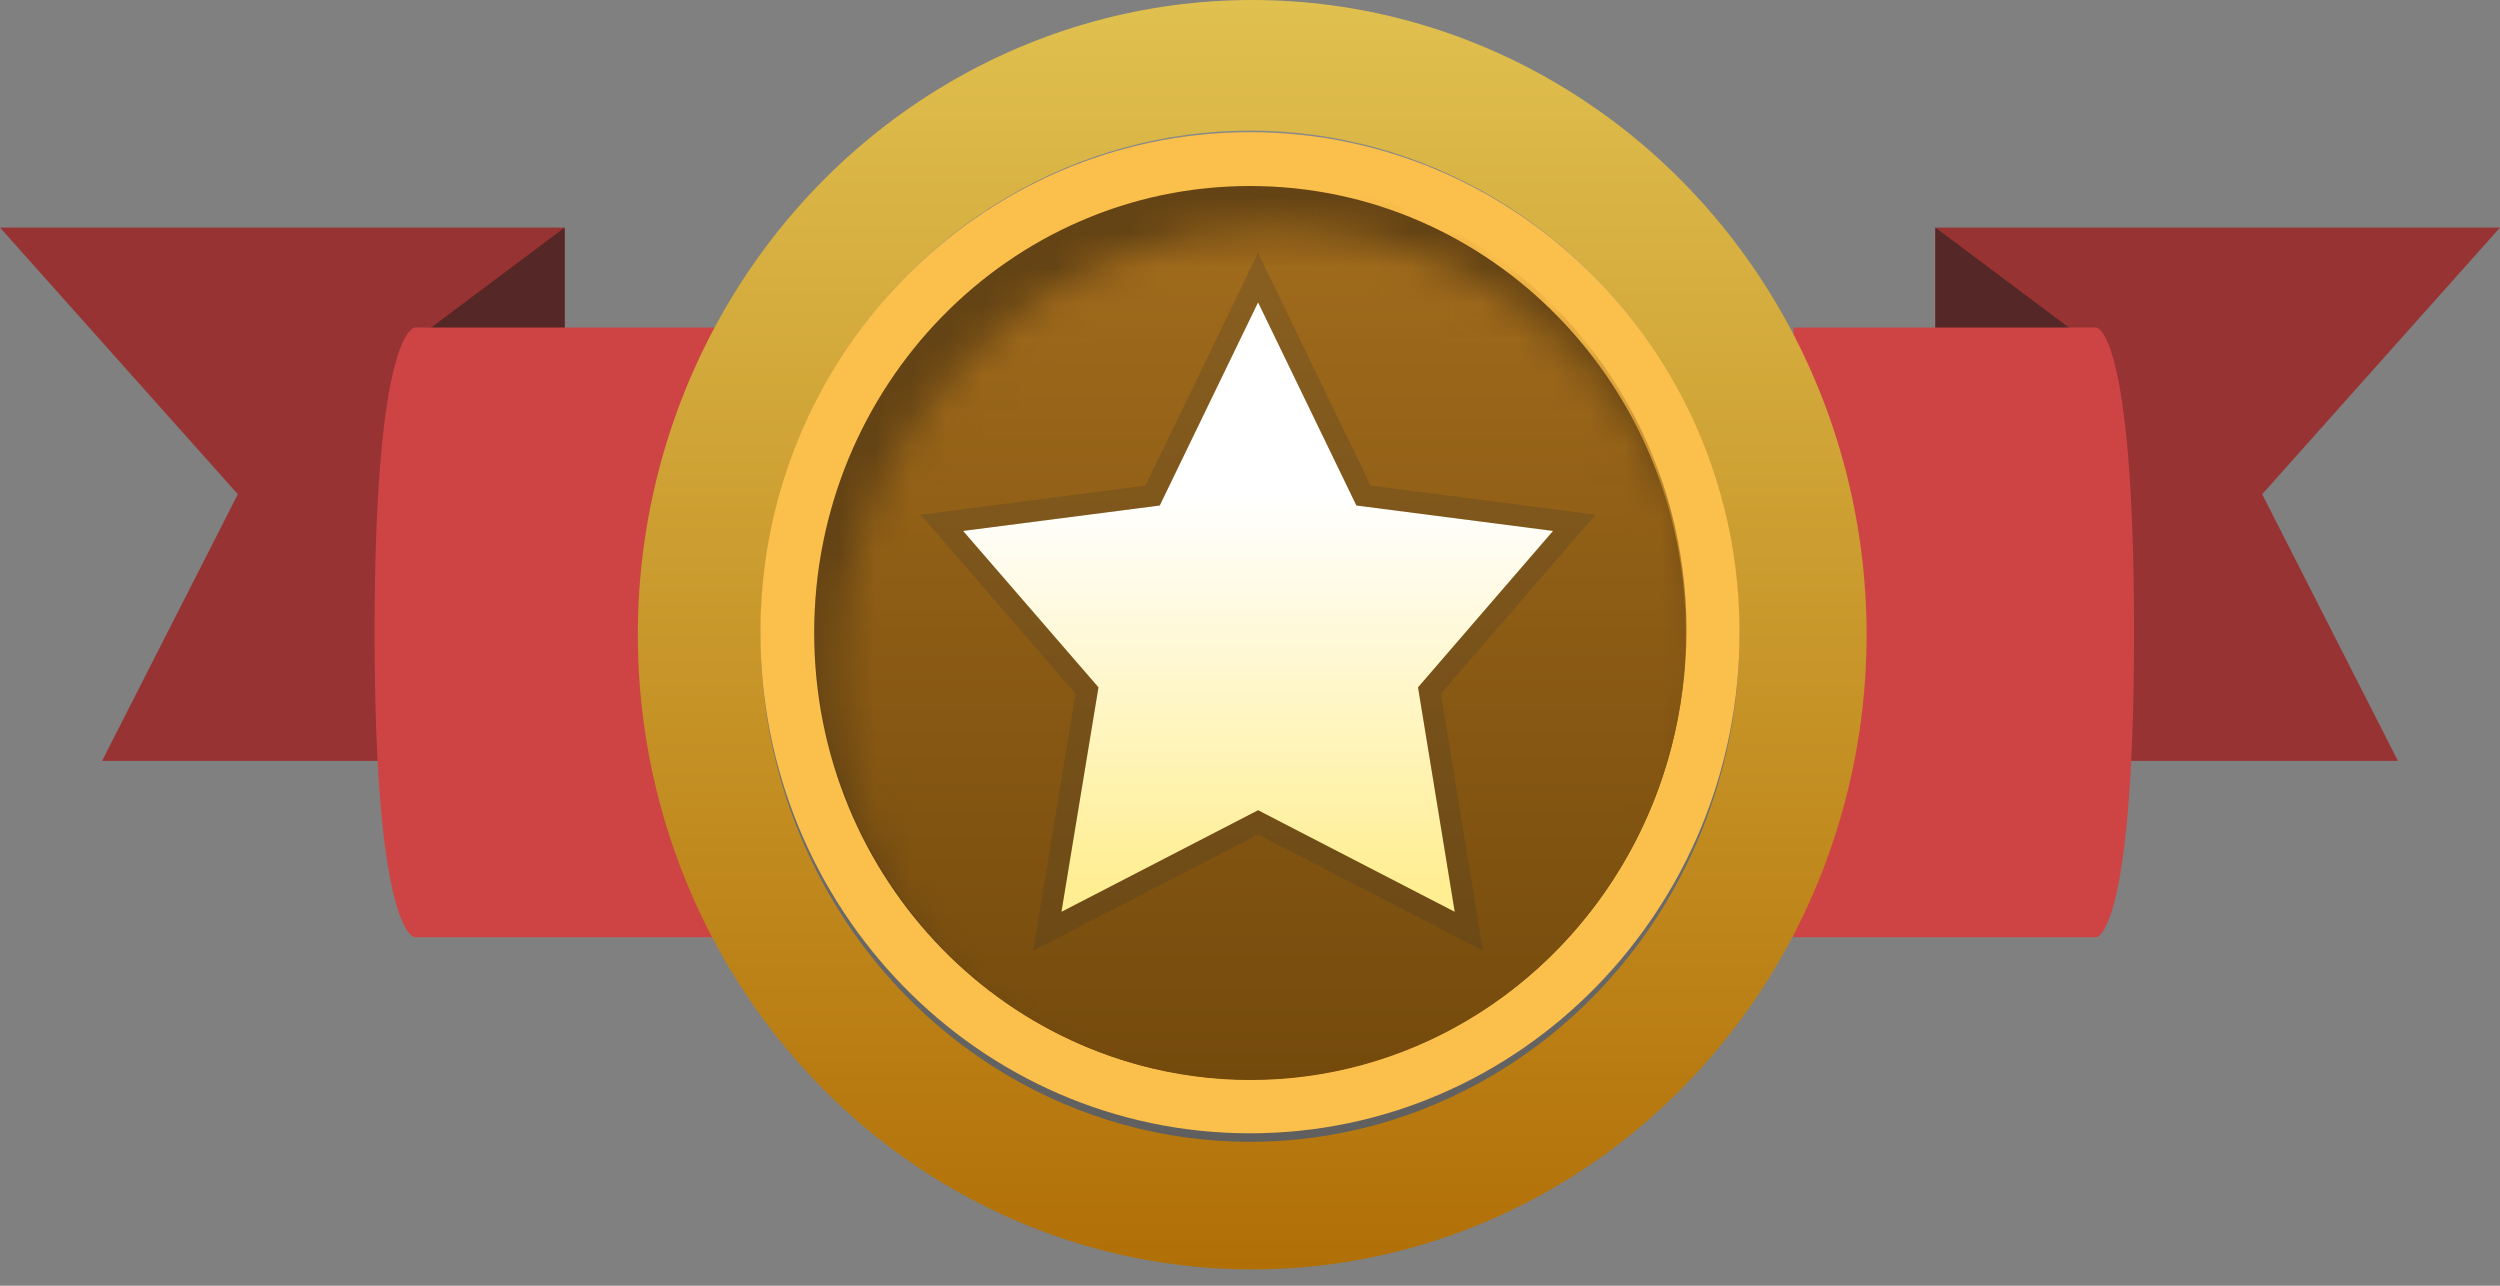 <svg width="70" height="36" viewBox="0 0 70 36" fill="none" xmlns="http://www.w3.org/2000/svg">
<rect x="0" y="0" width="70" height="36" fill="#808080" stroke="none"/>
<path d="M15.81 6.372L15.81 21.305L2.858 21.305L6.659 13.838L2.67029e-05 6.372L15.81 6.372Z" fill="#983333"/>
<path d="M54.19 6.372L54.19 21.305L67.142 21.305L63.341 13.838L70 6.372L54.19 6.372Z" fill="#983333"/>
<path d="M12.056 9.182L15.811 6.372V24.795H12.056V9.182Z" fill="#552727"/>
<path d="M57.944 9.182L54.19 6.372V24.795H57.944V9.182Z" fill="#552727"/>
<path d="M20.659 9.17L20.659 26.244L11.619 26.244C11.619 26.244 10.489 26.244 10.489 17.707C10.489 9.17 11.619 9.17 11.619 9.17L20.659 9.17Z" fill="#CE4444"/>
<path d="M50.218 9.17L50.218 26.244L58.693 26.244C58.693 26.244 59.753 26.244 59.753 17.707C59.753 9.17 58.693 9.17 58.693 9.17L50.218 9.17Z" fill="#CE4444"/>
<ellipse cx="35.062" cy="17.772" rx="17.203" ry="17.772" fill="url(#paint0_linear_170_512)"/>
<ellipse cx="35" cy="17.814" rx="13.704" ry="14.157" fill="url(#paint1_linear_170_512)"/>
<mask id="mask0_170_512" style="mask-type:alpha" maskUnits="userSpaceOnUse" x="23" y="6" width="25" height="26">
<ellipse cx="35.613" cy="19.049" rx="11.767" ry="12.156" fill="#7D7D7D"/>
</mask>
<g mask="url(#mask0_170_512)">
<ellipse cx="34.986" cy="17.754" rx="11.767" ry="12.156" fill="#9CA1A3"/>
</g>
<path d="M35 4.455C42.173 4.455 47.955 10.411 47.955 17.717C47.955 25.024 42.173 30.979 35 30.979C27.828 30.979 22.044 25.024 22.044 17.717C22.044 10.411 27.828 4.455 35 4.455Z" fill="#644314" stroke="#FBBF4C" stroke-width="1.507"/>
<mask id="mask1_170_512" style="mask-type:alpha" maskUnits="userSpaceOnUse" x="23" y="6" width="25" height="26">
<ellipse cx="35.666" cy="18.973" rx="12.207" ry="12.61" fill="#C28B37"/>
</mask>
<g mask="url(#mask1_170_512)">
<ellipse cx="35.015" cy="17.63" rx="12.207" ry="12.61" fill="url(#paint2_linear_170_512)"/>
</g>
<path d="M35.226 8.466L37.979 14.154L43.486 14.866L39.705 19.246L40.733 25.532L35.226 22.687L29.72 25.532L30.757 19.246L26.966 14.866L32.473 14.154L35.226 8.466Z" fill="url(#paint3_linear_170_512)"/>
<path d="M35.498 8.335L38.179 13.876L43.524 14.566L44.081 14.639L43.714 15.062L40.025 19.335L41.03 25.483L41.127 26.074L40.594 25.799L35.226 23.026L29.858 25.799L29.325 26.075L29.422 25.483L30.436 19.336L26.739 15.062L26.371 14.639L26.927 14.566L32.272 13.876L34.955 8.335L35.226 7.773L35.498 8.335Z" stroke="#353535" stroke-opacity="0.2" stroke-width="0.603"/>
<defs>
<linearGradient id="paint0_linear_170_512" x1="35.062" y1="0" x2="35.062" y2="35.544" gradientUnits="userSpaceOnUse">
<stop stop-color="#E0C04F"/>
<stop offset="1" stop-color="#B16F07"/>
</linearGradient>
<linearGradient id="paint1_linear_170_512" x1="35" y1="3.657" x2="35" y2="31.971" gradientUnits="userSpaceOnUse">
<stop stop-color="#898989"/>
<stop offset="1" stop-color="#5F5F5F"/>
</linearGradient>
<linearGradient id="paint2_linear_170_512" x1="35.016" y1="5.02" x2="35.016" y2="30.24" gradientUnits="userSpaceOnUse">
<stop stop-color="#A36D1D"/>
<stop offset="1" stop-color="#744A0C"/>
</linearGradient>
<linearGradient id="paint3_linear_170_512" x1="35.226" y1="13.95" x2="35.226" y2="24.805" gradientUnits="userSpaceOnUse">
<stop stop-color="white"/>
<stop offset="1" stop-color="#FFEE92"/>
</linearGradient>
</defs>
</svg>
